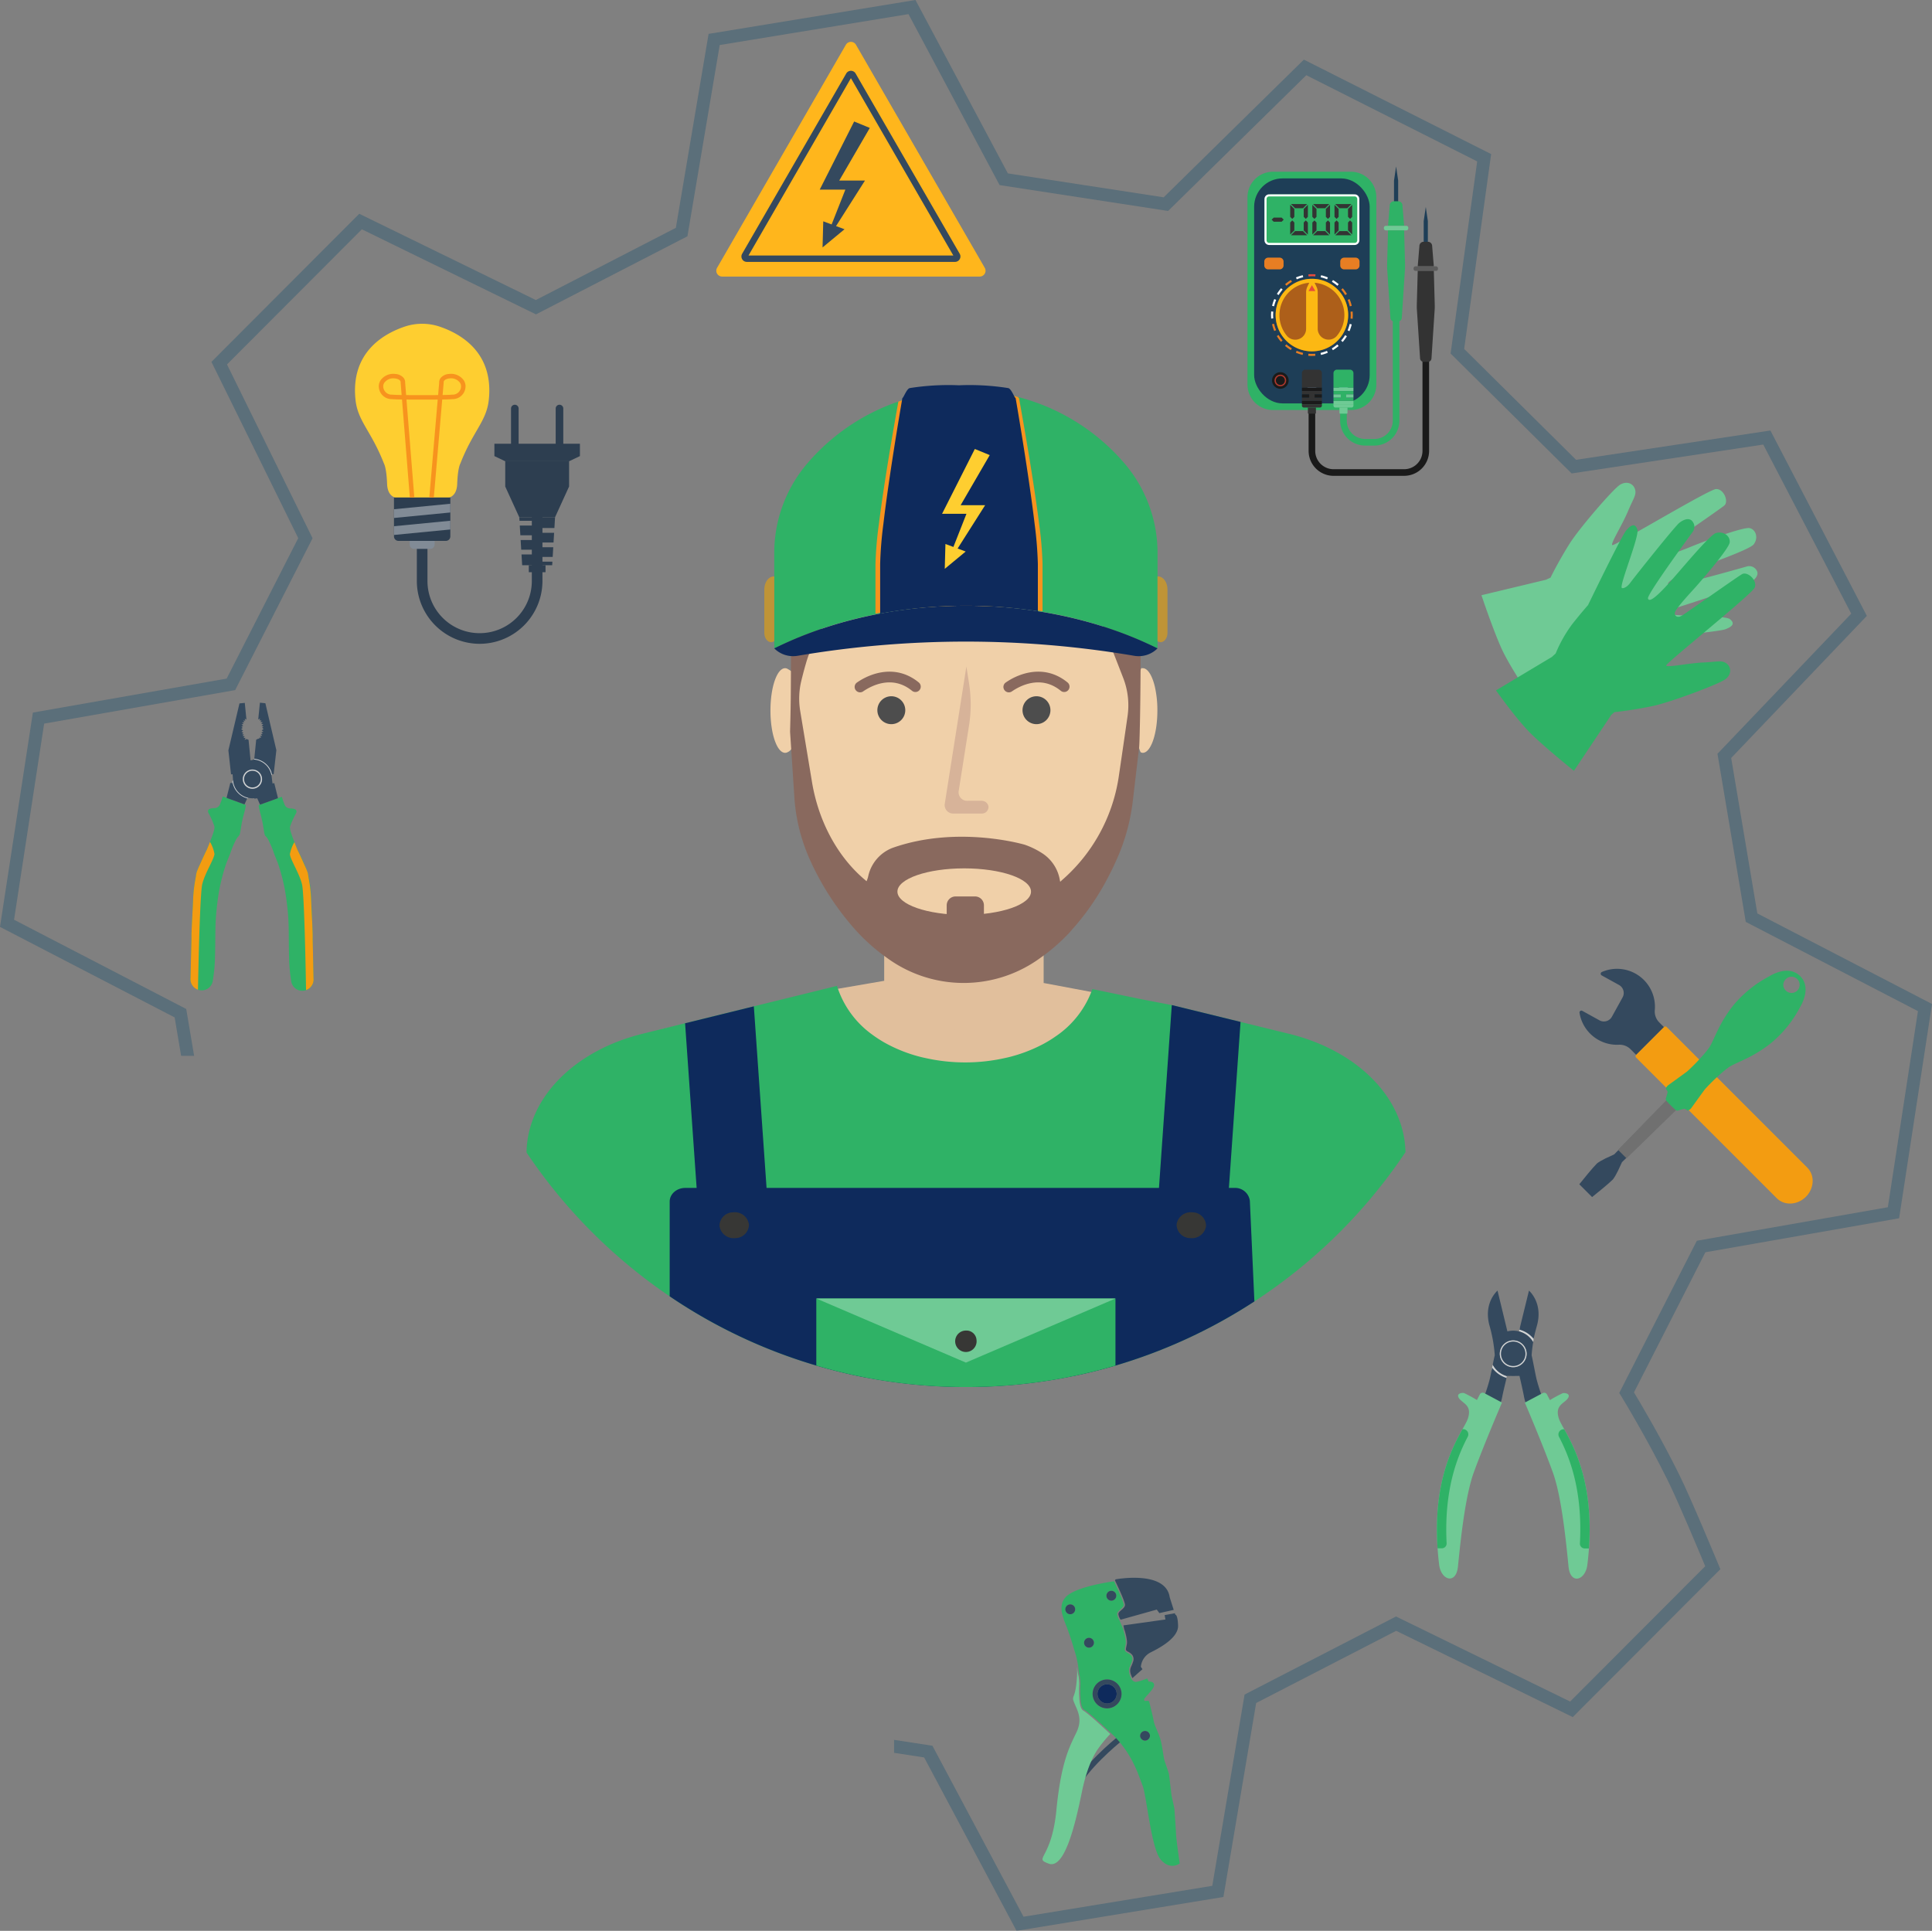 <svg xmlns="http://www.w3.org/2000/svg" xmlns:xlink="http://www.w3.org/1999/xlink" width="599.936" height="599.65" viewBox="0 0 599.936 599.65">
  <rect x="0" y="0" width="599.936" height="599.65" fill="#808080" stroke="none"/>
  <defs>
    <clipPath id="clip-path">
      <rect id="Rectangle_813" data-name="Rectangle 813" width="599.936" height="599.65" fill="none"/>
    </clipPath>
    <clipPath id="clip-path-4">
      <rect id="Rectangle_812" data-name="Rectangle 812" width="599.936" height="599.65" fill="#2fb266"/>
    </clipPath>
  </defs>
  <g id="Group_1804" data-name="Group 1804" transform="translate(-188.033 -1462.227)">
    <g id="Group_1458" data-name="Group 1458" transform="translate(188.033 1462.227)">
      <g id="Group_1457" data-name="Group 1457" clip-path="url(#clip-path)">
        <g id="Group_1454" data-name="Group 1454">
          <g id="Group_1453" data-name="Group 1453" clip-path="url(#clip-path)">
            <g id="Group_1452" data-name="Group 1452" opacity="0.44">
              <g id="Group_1451" data-name="Group 1451">
                <g id="Group_1450" data-name="Group 1450" clip-path="url(#clip-path)">
                  <path id="Path_3648" data-name="Path 3648" d="M589.724,378.347,599.936,311.8,545.7,283.682,537.574,235.4,579.7,191.268,549.751,133.7l-60.342,9.1-34.75-34.435,8.379-60.512L404.884,18.519l-43.53,42.763-48.385-7.431L284.274,0,220.04,10.525,209.871,70.762,166.389,93.181,111.561,66.392l-45.9,45.994,26.952,54.737L70.383,210.746,10.212,221.3,0,287.852l54.236,28.116,2.01,11.94h4.032l-2.45-14.556L4.362,285.635l9.347-60.908,59.316-10.41,24.033-47.164L70.483,113.182l41.885-41.97,54.069,26.417,47.024-24.245,10.027-59.4,58.618-9.6L310.4,57.48l52.323,8.034,42.917-42.161,53.072,26.77-8.262,59.666,37.58,37.24,59.507-8.972,27.324,52.523L533.323,234.1l8.786,52.2,53.465,27.717-9.346,60.908-59.316,10.41-24.089,47.272.587.95c.077.125,7.747,12.589,14.429,26.123,2.9,5.776,9.756,22.112,11.681,26.724l-41.951,42.036L433.5,502.021l-47.024,24.245-10.027,59.4-58.617,9.6-28.292-53.1-11.9-1.828v4.023l9.331,1.433,28.695,53.852L379.9,589.126l10.169-60.238,43.483-22.42,54.829,26.791,45.834-45.927-.51-1.227c-.36-.869-8.87-21.362-12.3-28.2-5.689-11.522-12.087-22.281-14.021-25.48l22.177-43.52Z" transform="translate(0 0)" fill="#2c5871"/>
                </g>
              </g>
            </g>
          </g>
        </g>
        <path id="Path_3649" data-name="Path 3649" d="M108.553,361.713l6.594-4.993.194-1.934,1.731-1.659,2.8,1.513.995,4.983-6.5,6.806-.952.474-.113.2-2.118-.128-3.307-3.691.6-.941Z" transform="translate(-36.396 -119.138)" fill="#d1d3d4"/>
        <g id="Group_1456" data-name="Group 1456">
          <g id="Group_1455" data-name="Group 1455" clip-path="url(#clip-path-4)">
            <path id="Path_3650" data-name="Path 3650" d="M127.234,373.876s.7-.252,1.2-.427a23.344,23.344,0,0,0,.794,2.279,1.909,1.909,0,0,0,1.739,1.338,4.514,4.514,0,0,1,1.525.231,1,1,0,0,1,.48.542h0a1.174,1.174,0,0,1-.235.917,26.283,26.283,0,0,0-1.7,3.825c-.113.332-.3.861,1.189,4.638.831,2.114,1.131,2.815,1.131,2.815a56.712,56.712,0,0,1,3.13,7.008,42.155,42.155,0,0,1,1.115,8.426c.116,3.647.483,10.027.4,12.008.087,4.155.173,8.211.26,12.365a3.489,3.489,0,1,1-6.944.685,49.744,49.744,0,0,1-.637-6.979c-.216-8.949.144-10.478-.775-17.768a58.113,58.113,0,0,0-2.641-11.527c-.111-.29-.582-1.506-1.191-3.013a30.234,30.234,0,0,0-1.914-4.567c-.759-1.255-.94-.86-1.132-1.81-.393-1.934-.36-2.827-1.2-6.009-.76-2.871-.593-2.8-.406-2.886,1.526-.538.235-.083.235-.083Z" transform="translate(-40.914 -125.993)" fill="#2fb266"/>
            <path id="Path_3651" data-name="Path 3651" d="M106.032,375.767l.236.084c.186.09.353.017-.415,2.886-.851,3.18-.821,4.073-1.219,6.005-.2.949-.375.553-1.138,1.806a30.177,30.177,0,0,0-1.927,4.561c-.613,1.5-1.089,2.72-1.2,3.009a58.107,58.107,0,0,0-2.674,11.52c-.94,7.287-.585,8.817-.827,17.765a49.8,49.8,0,0,1-.657,6.977,3.489,3.489,0,0,1-2.118,2.865c-.062.026-.125.05-.189.073l-.037.012c-.05.017-.1.033-.15.048l-.054.015c-.048.013-.1.025-.145.036l-.051.012c-.064.014-.129.026-.193.036h0c-.066.01-.133.018-.2.025l-.056,0c-.048,0-.1.007-.146.009H92.8c-.048,0-.1,0-.144,0h-.063c-.068,0-.137-.007-.205-.015a3.475,3.475,0,0,1-2.007-.9,3.511,3.511,0,0,1-.716-.922q-.08-.148-.145-.3a3.309,3.309,0,0,1-.115-.318,3.478,3.478,0,0,1-.136-1.379c.1-4.154.2-8.211.3-12.365-.074-1.981.372-8.348.5-11.994a43.989,43.989,0,0,1,.738-6.471c.147-.789.215-1.474.342-1.964a21.484,21.484,0,0,1,.99-2.369c.829-1.875,1.866-4.1,2.159-4.63,0,0,.3-.7,1.139-2.812.068-.171.131-.333.192-.491q.065-.167.125-.326c.06-.156.117-.308.169-.452.965-2.633.814-3.075.717-3.366a26.32,26.32,0,0,0-1.685-3.831,1.174,1.174,0,0,1-.232-.918,1,1,0,0,1,.482-.541,4.485,4.485,0,0,1,1.527-.226,1.91,1.91,0,0,0,1.742-1.333,23.377,23.377,0,0,0,.8-2.277c.453.162,1.2.431,1.2.431Z" transform="translate(-30.111 -125.947)" fill="#2fb266"/>
            <path id="Path_3652" data-name="Path 3652" d="M124.483,337.585l-1.883-8.076h0l-1.69-.172-.531,5.232.048-.029.518-.3-.156.664.569-.135-.264.564.7.084-.507.423.667.231-.533.413.583.323-.433.3.481.392-.6.426.52.4-.621.261.428.471-.585.077.427.476-.664.093.352.527-.1,0h0l-.537-.017.1.191-.421.167-.123-.05-.049.118h0l-.427.168-.6,5.954.276.037a6.265,6.265,0,0,1,5.253,4.8l.007-.085.483.049.355-3.155.486-4.322Z" transform="translate(-40.195 -111.111)" fill="#34495e"/>
            <path id="Path_3653" data-name="Path 3653" d="M92.929,407.668c.849-3.476,3.631-7.647,3.785-9.347a11.2,11.2,0,0,0-1.394-3.756c-.741,1.866-1.014,2.5-1.014,2.5-.294.53-1.331,2.755-2.16,4.63a21.478,21.478,0,0,0-.99,2.369c-.127.49-.194,1.175-.342,1.965a43.991,43.991,0,0,0-.738,6.471c-.126,3.647-.573,10.014-.5,11.995-.1,4.154-.2,8.211-.3,12.365a3.473,3.473,0,0,0,.135,1.378q.051.163.115.319t.145.3a3.513,3.513,0,0,0,.716.922,3.47,3.47,0,0,0,1.2.708c.155-7.968.643-29.979,1.337-32.818" transform="translate(-30.115 -133.117)" fill="#f39c11"/>
            <path id="Path_3654" data-name="Path 3654" d="M139.623,407.819c-.841-3.478-3.611-7.657-3.761-9.356a11.193,11.193,0,0,1,1.4-3.753c.737,1.868,1.008,2.5,1.008,2.5.292.531,1.323,2.759,2.148,4.636a21.516,21.516,0,0,1,.984,2.372c.126.49.191,1.175.337,1.965a43.985,43.985,0,0,1,.721,6.472c.117,3.647.547,10.015.468,12,.089,4.155.176,8.211.265,12.365a3.477,3.477,0,0,1-.139,1.379q-.051.162-.116.317c-.044.1-.093.205-.146.3a3.415,3.415,0,0,1-1.918,1.625c-.135-7.967-.567-29.98-1.254-32.821" transform="translate(-45.836 -133.166)" fill="#f39c11"/>
            <path id="Path_3655" data-name="Path 3655" d="M107.979,366.085l-.077.633-.564-.057c-.33,1.376-.83,3.268-1.159,4.644l5.564,2.025.82-1.821.169-.03a6.267,6.267,0,0,1-4.753-5.393" transform="translate(-35.822 -123.509)" fill="#34495e"/>
            <path id="Path_3656" data-name="Path 3656" d="M115.126,362a2.6,2.6,0,1,0,3.683,0,2.6,2.6,0,0,0-3.683,0" transform="translate(-38.583 -121.874)" fill="#34495e"/>
            <path id="Path_3657" data-name="Path 3657" d="M121.281,354.377l-.563.056-.237-1.991c0-.015,0-.029-.005-.044l-.018-.153a6.028,6.028,0,0,0-5.162-5.186l-.266-.044-1.112.284-.631-6.4-.485-.193-.134-.053-.618.266.219-.425.1-.192-.538.016h0l-.1,0,.354-.525-.665-.095.429-.475-.586-.078.429-.47-.62-.263.521-.4-.6-.427.482-.392-.433-.3.584-.322-.531-.415.667-.229-.506-.424.7-.082-.263-.564.569.137-.153-.665.517.3-.513-5.2-1.647.162-1.3,5.512-2.14,9.053.819,7.48.484-.048.14,1.8.02.257a6.028,6.028,0,0,0,6.588,5.39l.013.128a8.032,8.032,0,0,0,.889-.1l.881,1.973,5.569-2.008c-.325-1.377-.82-3.27-1.145-4.648m-4.678.849a2.988,2.988,0,1,1,0-4.226,2.988,2.988,0,0,1,0,4.226" transform="translate(-36.107 -111.142)" fill="#34495e"/>
            <path id="Path_3658" data-name="Path 3658" d="M231.69,211.817l3.364,1.6h19.829l3.363-1.6v-3.833H231.69Z" transform="translate(-78.167 -70.169)" fill="#2d3e50"/>
            <path id="Path_3659" data-name="Path 3659" d="M236.766,224.026l4.367,9.56h11.094l4.367-9.56v-7.849H236.766Z" transform="translate(-79.879 -72.933)" fill="#2d3e50"/>
            <path id="Path_3660" data-name="Path 3660" d="M243.422,243.543h4.029a.738.738,0,1,1,0,1.476H243.51l.179,3.01h3.762a.738.738,0,1,1,0,1.475h-3.674l.179,3.01h3.5a.738.738,0,1,1,0,1.475h-3.408l.2,3.334h9.324l.065-1.091h-3.275a.738.738,0,0,1,0-1.476h3.363l.179-3.01h-3.542a.738.738,0,0,1,0-1.476h3.629l.18-3.01h-3.809a.738.738,0,0,1,0-1.476h3.9l.2-3.334H243.357Z" transform="translate(-82.103 -81.797)" fill="#2d3e50"/>
            <rect id="Rectangle_796" data-name="Rectangle 796" width="5.194" height="2.183" transform="translate(164.204 175.525)" fill="#2d3e50"/>
            <path id="Path_3661" data-name="Path 3661" d="M241.843,190.876v11.341a.147.147,0,0,1-.147.146h-2.067a.147.147,0,0,1-.147-.146V190.876a1.18,1.18,0,0,1,2.361,0" transform="translate(-80.796 -63.999)" fill="#2d3e50"/>
            <path id="Path_3662" data-name="Path 3662" d="M262.773,190.876v11.341a.147.147,0,0,1-.147.146h-2.067a.147.147,0,0,1-.147-.146V190.876a1.18,1.18,0,0,1,2.361,0" transform="translate(-87.857 -63.999)" fill="#2d3e50"/>
            <path id="Path_3663" data-name="Path 3663" d="M214.851,275.368a19.53,19.53,0,0,1-19.508-19.508V245.123h3.3v10.738a16.2,16.2,0,0,0,32.406,0v-32.3h3.3v32.3a19.529,19.529,0,0,1-19.507,19.508" transform="translate(-65.904 -75.424)" fill="#2d3e50"/>
            <path id="Path_3664" data-name="Path 3664" d="M207.9,175.459c-.726,6.612-4.9,9.613-8.83,19.714,0,0-.787,1.27-.968,6.29-.1,2.819-1.348,3.864-2.421,4.238H178.752c-1.073-.374-2.319-1.419-2.421-4.238-.182-5.02-.967-6.29-.967-6.29-3.931-10.1-8.1-13.1-8.83-19.714-1.608-14.648,8.523-20.533,15.18-22.8a17.059,17.059,0,0,1,11.009,0c6.657,2.268,16.788,8.153,15.18,22.8" transform="translate(-56.127 -51.196)" fill="#fece30"/>
            <path id="Path_3665" data-name="Path 3665" d="M202.131,233.173v12.076a1.4,1.4,0,0,1-1.4,1.4H186.028a1.4,1.4,0,0,1-1.4-1.4V233.173Z" transform="translate(-62.29 -78.667)" fill="#2d3e50"/>
            <path id="Path_3666" data-name="Path 3666" d="M199.736,253.505v1.124a1.366,1.366,0,0,1-1.366,1.366h-5.01a1.366,1.366,0,0,1-1.366-1.366v-1.124Z" transform="translate(-64.775 -85.527)" fill="#818b96"/>
            <path id="Path_3667" data-name="Path 3667" d="M202.131,236.1v2.713l-17.5,1.7v-2.714Z" transform="translate(-62.29 -79.653)" fill="#818b96"/>
            <path id="Path_3668" data-name="Path 3668" d="M202.131,244.063v2.713l-17.5,1.7v-2.714Z" transform="translate(-62.29 -82.341)" fill="#818b96"/>
            <path id="Path_3669" data-name="Path 3669" d="M203.384,176.63a4.82,4.82,0,0,0-4.067-1.381,3.655,3.655,0,0,0-2.6,1.239,2.222,2.222,0,0,0-.459,1.47l-.33,3.849c-2.473.019-7.453.019-9.933,0l-.307-3.845a2.221,2.221,0,0,0-.459-1.472,3.655,3.655,0,0,0-2.6-1.239,4.822,4.822,0,0,0-4.067,1.381,3.336,3.336,0,0,0-1.048,2.705,4,4,0,0,0,4.022,3.73c.76.062,1.923.1,3.177.117l2.432,30.459,1.386-.111L186.1,183.2c2.338.017,7.374.017,9.7,0l-2.6,30.328,1.386.119,2.615-30.463c1.266-.02,2.442-.056,3.208-.118a4,4,0,0,0,4.022-3.73,3.336,3.336,0,0,0-1.048-2.705m-21.742,5.049a2.631,2.631,0,0,1-2.758-2.542,2.021,2.021,0,0,1,.668-1.536,3.382,3.382,0,0,1,2.448-1,3.692,3.692,0,0,1,.458.028c1.83.217,1.85,1.082,1.84,1.227l-.012.055.309,3.877c-1.176-.019-2.253-.053-2.952-.111m21.413-2.542a2.631,2.631,0,0,1-2.759,2.542c-.7.058-1.79.092-2.975.111l.324-3.773.015-.066-.019-.093c-.01-.142.007-1.011,1.84-1.227a3.438,3.438,0,0,1,2.906.97,2.021,2.021,0,0,1,.668,1.536" transform="translate(-59.879 -59.112)" fill="#f7931e"/>
            <path id="Path_3670" data-name="Path 3670" d="M779.913,253.945a2.643,2.643,0,0,0-3.332-1.651c-1.652.452-23,6.581-24.116,5.854s1.013-2.171,6.371-4.333,18.726-6.762,19.977-8.438c1.468-1.969.708-4.51-1.229-5.011s-14.747,4.322-17.746,5.55-7.59,3.035-8.592,2.878-1.533-1.307-.049-2.456,17.369-12.019,18.484-13.018c1.425-1.277-.188-5.227-2.607-5.093-2.253.125-31.42,17.687-32.167,17.412s3.029-6.2,4.8-10.425,2.743-5.139,2.232-6.917-2.556-2.695-4.646-1.421-12.284,13.1-15.46,17.976a122.36,122.36,0,0,0-6.136,10.886l-1.423.656.028.06-.028-.06-20.026,4.8s.091.268.252.74l.007,0c.1.3.24.7.4,1.171H694.9q.183.527.4,1.162h.006c.12.342.248.706.383,1.088h-.006c.141.4.29.818.445,1.25h.006q.178.5.366,1.018l-.005,0q.235.648.482,1.323l.005,0q.175.477.355.962l0,0q.255.687.518,1.381l0,0q.174.46.351.918h0q.276.718.553,1.421h0q.177.448.353.886h0q.3.742.592,1.441h0q.186.443.368.864h0c.1.239.206.474.307.7l.084.184c2.624,5.785,8.859,14.821,8.859,14.821l15.765-12.693,1.395-.716a41.942,41.942,0,0,0,10.382-1.689c4.709-1.553,7.2-2.544,7.2-2.544s23.725-2.311,25.856-3.092c2.187-.8,3.205-1.788,1.485-3.164s-18.526-.675-18.705-1.763c-.078-.476.793-1.442,2.445-1.894s21.176-6.883,22.73-7.849c1.606-1,2.308-2.154,2.035-3.174" transform="translate(-234.223 -76.342)" fill="#6fca95"/>
            <path id="Path_3671" data-name="Path 3671" d="M777.523,260.387c-1.323.7-17.02,11.838-18.612,12.833s-2.488.1-2.289-.9,3.484-4.675,5.673-7.064,11.147-12.733,11.347-14.723-1.924-3.581-4.28-2.885c-2.006.593-10.948,11.54-14.83,15.817s-5.972,5.77-6.27,4.477,12.84-19.2,13.835-20.592a2.641,2.641,0,0,0-.4-3.7c-.863-.609-2.191-.35-3.683.811-1.445,1.123-14.232,17.21-15.228,18.6s-2.2,1.875-2.623,1.637c-.96-.543,5.509-16.062,4.813-18.151s-1.974-1.476-3.483.3c-1.47,1.728-11.844,23.179-11.844,23.179s-1.792,1.989-4.877,5.869a41.883,41.883,0,0,0-5.176,9.152l-1.154,1.061-17.368,10.4s6.327,8.972,10.85,13.433l.144.143c.176.173.361.351.549.53h0c.221.21.449.425.684.643v0q.554.515,1.147,1.054l0,0q.35.316.71.637l0,0q.563.5,1.142,1.01l0,0q.369.324.741.646l0,0c.372.323.746.645,1.117.963l0,0,.78.666,0,0q.547.465,1.075.91l0,0q.423.357.83.7l0,0q.53.443,1.02.85l0-.005.889.735,0,.005q.519.428.951.781l0-.005c.386.315.71.58.959.782l0,.006c.387.315.608.492.608.492L736.7,304.37l-.046-.046,1.154-1.061a122.41,122.41,0,0,0,12.342-1.989c5.673-1.293,20.3-6.765,22.222-8.283s1.765-3.754.272-4.848-2.688-.5-7.266-.3-11.446,1.691-11.446.9,26.573-22.076,27.469-24.146c.962-2.222-2.188-5.1-3.88-4.206" transform="translate(-236.526 -82.097)" fill="#2fb266"/>
            <path id="Path_3672" data-name="Path 3672" d="M616.722,154.5H592.516a7.9,7.9,0,0,1-7.9-7.9v-58.2a7.9,7.9,0,0,1,7.9-7.9h24.206a7.9,7.9,0,0,1,7.9,7.9v58.2a7.9,7.9,0,0,1-7.9,7.9" transform="translate(-197.237 -27.163)" fill="#2fb266"/>
            <rect id="Rectangle_797" data-name="Rectangle 797" width="35.88" height="69.871" rx="8.809" transform="translate(389.442 55.409)" fill="#1e3e57"/>
            <path id="Path_3673" data-name="Path 3673" d="M601.278,177.015a2.574,2.574,0,1,1-2.574-2.574,2.574,2.574,0,0,1,2.574,2.574" transform="translate(-201.121 -58.852)" fill="#1a1a1a"/>
            <path id="Path_3674" data-name="Path 3674" d="M599.1,175.6A1.806,1.806,0,1,0,600.9,177.4,1.806,1.806,0,0,0,599.1,175.6m0,3.206a1.4,1.4,0,1,1,1.4-1.4,1.4,1.4,0,0,1-1.4,1.4" transform="translate(-201.512 -59.243)" fill="#ad382d"/>
            <path id="Path_3675" data-name="Path 3675" d="M616.065,177.015a2.574,2.574,0,1,1-2.574-2.574,2.574,2.574,0,0,1,2.574,2.574" transform="translate(-206.11 -58.852)" fill="#9cc4e4"/>
            <path id="Path_3676" data-name="Path 3676" d="M630.852,177.015a2.574,2.574,0,1,1-2.574-2.574,2.574,2.574,0,0,1,2.574,2.574" transform="translate(-211.099 -58.852)" fill="#9cc4e4"/>
            <path id="Path_3677" data-name="Path 3677" d="M597.254,124.4H593.7a1.215,1.215,0,0,1-1.215-1.215v-1.215a1.215,1.215,0,0,1,1.215-1.215h3.555a1.215,1.215,0,0,1,1.215,1.215v1.215a1.215,1.215,0,0,1-1.215,1.215" transform="translate(-199.891 -40.74)" fill="#e77e23"/>
            <path id="Path_3678" data-name="Path 3678" d="M632.859,124.4H629.3a1.215,1.215,0,0,1-1.215-1.215v-1.215a1.215,1.215,0,0,1,1.215-1.215h3.555a1.215,1.215,0,0,1,1.215,1.215v1.215a1.215,1.215,0,0,1-1.215,1.215" transform="translate(-211.903 -40.74)" fill="#e77e23"/>
            <path id="Path_3679" data-name="Path 3679" d="M620.328,141.938a11.26,11.26,0,1,1-11.259-11.259,11.259,11.259,0,0,1,11.259,11.259" transform="translate(-201.687 -44.088)" fill="#ad5f1a"/>
            <path id="Path_3680" data-name="Path 3680" d="M614.209,166.48c-.374,0-.752-.017-1.123-.05l.057-.641a12.211,12.211,0,0,0,2.089,0l.039.319.023.321c-.364.031-.728.046-1.084.046" transform="translate(-206.841 -55.934)" fill="#e77e23"/>
            <path id="Path_3681" data-name="Path 3681" d="M618.99,165.707l-.142-.628a11.988,11.988,0,0,0,2-.641l.249.592a12.578,12.578,0,0,1-2.106.677" transform="translate(-208.785 -55.478)" fill="#fff"/>
            <path id="Path_3682" data-name="Path 3682" d="M609.377,165.682a12.607,12.607,0,0,1-2.1-.69l.253-.591a12,12,0,0,0,2,.654Z" transform="translate(-204.88 -55.465)" fill="#e77e23"/>
            <path id="Path_3683" data-name="Path 3683" d="M624.458,163.217l-.331-.552a12.119,12.119,0,0,0,1.7-1.231l.421.486a12.731,12.731,0,0,1-1.792,1.3" transform="translate(-210.566 -54.464)" fill="#fff"/>
            <path id="Path_3684" data-name="Path 3684" d="M603.986,163.162a12.777,12.777,0,0,1-1.786-1.3l.423-.485a12.046,12.046,0,0,0,1.7,1.239Z" transform="translate(-203.169 -54.443)" fill="#e77e23"/>
            <path id="Path_3685" data-name="Path 3685" d="M628.976,159.206l-.484-.423a12.108,12.108,0,0,0,1.24-1.695l.551.333a12.843,12.843,0,0,1-1.307,1.785" transform="translate(-212.039 -52.998)" fill="#fff"/>
            <path id="Path_3686" data-name="Path 3686" d="M599.654,159.132a12.735,12.735,0,0,1-1.3-1.791l.553-.331a12.027,12.027,0,0,0,1.232,1.7Z" transform="translate(-201.872 -52.972)" fill="#e77e23"/>
            <path id="Path_3687" data-name="Path 3687" d="M632.117,154.07l-.592-.254a12.033,12.033,0,0,0,.656-1.994l.627.146a12.693,12.693,0,0,1-.691,2.1" transform="translate(-213.062 -51.221)" fill="#fff"/>
            <path id="Path_3688" data-name="Path 3688" d="M596.8,153.982a12.62,12.62,0,0,1-.678-2.106l.627-.142a12.066,12.066,0,0,0,.643,2Z" transform="translate(-201.119 -51.192)" fill="#e77e23"/>
            <path id="Path_3689" data-name="Path 3689" d="M633.559,148.255l-.641-.058c.032-.356.048-.719.048-1.077,0-.338-.014-.682-.043-1.024l0-.043.641-.055,0,.044c.03.36.045.722.045,1.078,0,.377-.017.759-.05,1.134" transform="translate(-213.532 -49.257)" fill="#e77e23"/>
            <path id="Path_3690" data-name="Path 3690" d="M595.689,148.184l0-.023c-.03-.358-.045-.721-.045-1.077,0-.371.016-.745.048-1.112l.641.056c-.031.349-.046.7-.046,1.056s.014.682.043,1.024l0,.021Z" transform="translate(-200.956 -49.248)" fill="#fff"/>
            <path id="Path_3691" data-name="Path 3691" d="M632.2,142.432a12.013,12.013,0,0,0-.647-2l.592-.251a12.632,12.632,0,0,1,.682,2.1Z" transform="translate(-213.071 -47.295)" fill="#e77e23"/>
            <path id="Path_3692" data-name="Path 3692" d="M596.761,142.408l-.627-.145a12.6,12.6,0,0,1,.688-2.1l.592.253a12,12,0,0,0-.653,2" transform="translate(-201.122 -47.286)" fill="#fff"/>
            <path id="Path_3693" data-name="Path 3693" d="M629.768,137.224a12.043,12.043,0,0,0-1.235-1.7l.485-.423a12.687,12.687,0,0,1,1.3,1.789Z" transform="translate(-212.053 -45.581)" fill="#e77e23"/>
            <path id="Path_3694" data-name="Path 3694" d="M598.942,137.2l-.551-.333a12.755,12.755,0,0,1,1.3-1.787l.485.422a12.166,12.166,0,0,0-1.238,1.7" transform="translate(-201.883 -45.574)" fill="#fff"/>
            <path id="Path_3695" data-name="Path 3695" d="M625.874,133.038a12.164,12.164,0,0,0-1.7-1.236l.332-.551a12.82,12.82,0,0,1,1.788,1.3Z" transform="translate(-210.583 -44.281)" fill="#fff"/>
            <path id="Path_3696" data-name="Path 3696" d="M602.669,133.02l-.422-.486a12.675,12.675,0,0,1,1.79-1.3l.331.551a12.064,12.064,0,0,0-1.7,1.234" transform="translate(-203.184 -44.276)" fill="#e77e23"/>
            <path id="Path_3697" data-name="Path 3697" d="M620.9,130.278a12.032,12.032,0,0,0-2-.651l.145-.627a12.587,12.587,0,0,1,2.1.686Z" transform="translate(-208.804 -43.522)" fill="#fff"/>
            <path id="Path_3698" data-name="Path 3698" d="M607.581,130.269l-.251-.592a12.732,12.732,0,0,1,2.106-.681l.143.628a11.967,11.967,0,0,0-2,.645" transform="translate(-204.899 -43.52)" fill="#fff"/>
            <path id="Path_3699" data-name="Path 3699" d="M613.2,129.2l-.054-.641.035,0a12.9,12.9,0,0,1,2.176,0l-.056.641a12.176,12.176,0,0,0-2.068,0Z" transform="translate(-206.862 -43.357)" fill="#e74b3c"/>
            <path id="Path_3700" data-name="Path 3700" d="M609.071,130.678a11.259,11.259,0,1,0,11.259,11.259,11.257,11.257,0,0,0-11.259-11.259m-10.082,11.259A10.075,10.075,0,0,1,608.24,131.9l-.58,1.217a3.951,3.951,0,0,0-.391,1.713v11.368a3.374,3.374,0,0,1-5.907,2.242,10.038,10.038,0,0,1-2.374-6.5m17.9,6.369a3.382,3.382,0,0,1-6.015-2.118V134.826a4,4,0,0,0-.387-1.713L609.9,131.9a10.077,10.077,0,0,1,6.987,16.411" transform="translate(-201.688 -44.088)" fill="#fcb813"/>
            <rect id="Rectangle_798" data-name="Rectangle 798" width="29.454" height="15.727" rx="2.197" transform="translate(392.655 60.355)" fill="#2fb266"/>
            <path id="Path_3701" data-name="Path 3701" d="M620.574,91.086H594.032a1.455,1.455,0,0,0-1.454,1.454v12.816a1.456,1.456,0,0,0,1.454,1.456h26.542a1.456,1.456,0,0,0,1.456-1.456V92.54a1.455,1.455,0,0,0-1.456-1.454m.813,14.27a.814.814,0,0,1-.813.813h-26.54a.813.813,0,0,1-.813-.813V92.54a.811.811,0,0,1,.813-.811h26.54a.812.812,0,0,1,.813.811Z" transform="translate(-199.922 -30.73)" fill="#fff"/>
            <path id="Path_3702" data-name="Path 3702" d="M613.2,135.487l1.063-1.841,1.063,1.841Z" transform="translate(-206.879 -45.089)" fill="#e74b3c"/>
            <path id="Path_3703" data-name="Path 3703" d="M599.031,101.98h-2.453l-.645.645.645.645h2.453l.645-.645Z" transform="translate(-201.054 -34.406)" fill="#333"/>
            <path id="Path_3704" data-name="Path 3704" d="M626.029,100.373l.645-.645V97.275l-1.289-1.289v3.743Z" transform="translate(-210.99 -32.383)" fill="#333"/>
            <path id="Path_3705" data-name="Path 3705" d="M625.731,95.639l1.289,1.289h2.453l1.29-1.289Z" transform="translate(-211.107 -32.266)" fill="#333"/>
            <path id="Path_3706" data-name="Path 3706" d="M629.473,108.321H627.02l-1.289,1.289h5.032Z" transform="translate(-211.107 -36.545)" fill="#333"/>
            <path id="Path_3707" data-name="Path 3707" d="M626.674,103.944l-.645-.645-.645.645v3.743l1.289-1.289Z" transform="translate(-210.99 -34.851)" fill="#333"/>
            <path id="Path_3708" data-name="Path 3708" d="M631.725,99.728l.645.645.645-.645V95.985l-1.289,1.289Z" transform="translate(-213.13 -32.383)" fill="#333"/>
            <path id="Path_3709" data-name="Path 3709" d="M632.37,103.3l-.645.645V106.4l1.289,1.289v-3.743Z" transform="translate(-213.13 -34.851)" fill="#333"/>
            <path id="Path_3710" data-name="Path 3710" d="M615.65,100.373l.645-.645V97.275l-1.289-1.289v3.743Z" transform="translate(-207.489 -32.383)" fill="#333"/>
            <path id="Path_3711" data-name="Path 3711" d="M615.352,95.639l1.289,1.289h2.453l1.289-1.289Z" transform="translate(-207.606 -32.266)" fill="#333"/>
            <path id="Path_3712" data-name="Path 3712" d="M619.094,108.321h-2.453l-1.289,1.289h5.032Z" transform="translate(-207.606 -36.545)" fill="#333"/>
            <path id="Path_3713" data-name="Path 3713" d="M616.3,103.944l-.645-.645-.645.645v3.743L616.3,106.4Z" transform="translate(-207.489 -34.851)" fill="#333"/>
            <path id="Path_3714" data-name="Path 3714" d="M621.346,99.728l.645.645.645-.645V95.985l-1.289,1.289Z" transform="translate(-209.628 -32.383)" fill="#333"/>
            <path id="Path_3715" data-name="Path 3715" d="M621.991,103.3l-.645.645V106.4l1.289,1.289v-3.743Z" transform="translate(-209.628 -34.851)" fill="#333"/>
            <path id="Path_3716" data-name="Path 3716" d="M605.271,100.373l.645-.645V97.275l-1.289-1.289v3.743Z" transform="translate(-203.987 -32.383)" fill="#333"/>
            <path id="Path_3717" data-name="Path 3717" d="M604.973,95.639l1.289,1.289h2.453L610,95.639Z" transform="translate(-204.104 -32.266)" fill="#333"/>
            <path id="Path_3718" data-name="Path 3718" d="M608.715,108.321h-2.453l-1.289,1.289H610Z" transform="translate(-204.104 -36.545)" fill="#333"/>
            <path id="Path_3719" data-name="Path 3719" d="M605.916,103.944l-.645-.645-.645.645v3.743l1.289-1.289Z" transform="translate(-203.987 -34.851)" fill="#333"/>
            <path id="Path_3720" data-name="Path 3720" d="M610.968,99.728l.645.645.645-.645V95.985l-1.289,1.289Z" transform="translate(-206.127 -32.383)" fill="#333"/>
            <path id="Path_3721" data-name="Path 3721" d="M611.612,103.3l-.645.645V106.4l1.289,1.289v-3.743Z" transform="translate(-206.127 -34.851)" fill="#333"/>
            <path id="Path_3722" data-name="Path 3722" d="M642.924,203.9H621a7.751,7.751,0,0,1-7.743-7.743V183.191h2.052v12.962A5.7,5.7,0,0,0,621,201.843h21.927a5.7,5.7,0,0,0,5.691-5.691v-29.8h2.052v29.8a7.752,7.752,0,0,1-7.743,7.743" transform="translate(-206.898 -56.123)" fill="#1a1a1a"/>
            <path id="Path_3723" data-name="Path 3723" d="M638.694,185.031h-2.91a7.752,7.752,0,0,1-7.743-7.743v-3.566h2.052v3.566a5.7,5.7,0,0,0,5.691,5.691h2.91a5.7,5.7,0,0,0,5.691-5.691V138.282h2.052v39.006a7.752,7.752,0,0,1-7.743,7.743" transform="translate(-211.887 -46.653)" fill="#2fb266"/>
            <path id="Path_3724" data-name="Path 3724" d="M667.192,101.389v7.088h1.291v-7.088L667.837,97Z" transform="translate(-225.095 -32.725)" fill="#1e3e57"/>
            <path id="Path_3725" data-name="Path 3725" d="M669.393,120.951h-5l.519-6.262a1.334,1.334,0,0,1,1.152-1.361h1.657a1.333,1.333,0,0,1,1.152,1.361Z" transform="translate(-224.152 -38.234)" fill="#333"/>
            <path id="Path_3726" data-name="Path 3726" d="M669.414,126.238h-6.356a.613.613,0,0,1-.612-.612v-.182a.613.613,0,0,1,.612-.612h6.356a.613.613,0,0,1,.612.612v.182a.613.613,0,0,1-.612.612" transform="translate(-223.494 -42.115)" fill="#5c5c5c"/>
            <path id="Path_3727" data-name="Path 3727" d="M664.248,126.954l-.275,10.069q-.023.81-.009,1.621l1.011,15.508a1.147,1.147,0,0,0,1.145,1.073h1.252a1.147,1.147,0,0,0,1.145-1.073l1.011-15.508q.014-.81-.009-1.621l-.275-10.069Z" transform="translate(-224.005 -42.831)" fill="#333"/>
            <path id="Path_3728" data-name="Path 3728" d="M653.279,82.4V89.49h1.291V82.4l-.646-4.391Z" transform="translate(-220.402 -26.319)" fill="#1e3e57"/>
            <path id="Path_3729" data-name="Path 3729" d="M655.481,101.964h-5L651,95.7a1.333,1.333,0,0,1,1.152-1.361h1.657a1.334,1.334,0,0,1,1.152,1.361Z" transform="translate(-219.458 -31.829)" fill="#2fb266"/>
            <path id="Path_3730" data-name="Path 3730" d="M655.5,107.251h-6.356a.613.613,0,0,1-.612-.612v-.182a.613.613,0,0,1,.612-.612H655.5a.612.612,0,0,1,.612.612v.182a.612.612,0,0,1-.612.612" transform="translate(-218.801 -35.71)" fill="#6fca95"/>
            <path id="Path_3731" data-name="Path 3731" d="M650.336,107.967l-.275,10.07q-.022.809-.009,1.62l1.011,15.508a1.148,1.148,0,0,0,1.145,1.073h1.252a1.148,1.148,0,0,0,1.145-1.073l1.011-15.508q.014-.81-.009-1.621l-.275-10.069Z" transform="translate(-219.311 -36.426)" fill="#2fb266"/>
            <path id="Path_3732" data-name="Path 3732" d="M631.111,178.847h-6.2v-4.5a1.1,1.1,0,0,1,1.1-1.1h4a1.1,1.1,0,0,1,1.1,1.1Z" transform="translate(-210.83 -58.45)" fill="#2fb266"/>
            <rect id="Rectangle_799" data-name="Rectangle 799" width="6.201" height="1.024" transform="translate(414.08 120.398)" fill="#6fca95"/>
            <rect id="Rectangle_800" data-name="Rectangle 800" width="6.201" height="1.024" transform="translate(414.08 121.438)" fill="#2fb266"/>
            <rect id="Rectangle_801" data-name="Rectangle 801" width="6.201" height="1.024" transform="translate(414.08 123.485)" fill="#2fb266"/>
            <path id="Path_3733" data-name="Path 3733" d="M630.524,190.472H625.5a.586.586,0,0,1-.586-.586v-.437h6.2v.437a.586.586,0,0,1-.586.586" transform="translate(-210.83 -63.915)" fill="#6fca95"/>
            <rect id="Rectangle_802" data-name="Rectangle 802" width="6.201" height="1.024" transform="translate(414.08 122.461)" fill="#6fca95"/>
            <rect id="Rectangle_803" data-name="Rectangle 803" width="6.201" height="1.024" transform="translate(414.08 124.509)" fill="#6fca95"/>
            <rect id="Rectangle_804" data-name="Rectangle 804" width="1.686" height="1.327" transform="translate(416.337 122.31)" fill="#2fb266"/>
            <path id="Path_3734" data-name="Path 3734" d="M630,192.9h-2.09a.206.206,0,0,1-.205-.205v-1.7h2.5v1.7a.206.206,0,0,1-.205.205" transform="translate(-211.772 -64.437)" fill="#6fca95"/>
            <path id="Path_3735" data-name="Path 3735" d="M616.323,178.847h-6.2v-4.5a1.1,1.1,0,0,1,1.1-1.1h4a1.1,1.1,0,0,1,1.1,1.1Z" transform="translate(-205.841 -58.45)" fill="#333"/>
            <rect id="Rectangle_805" data-name="Rectangle 805" width="6.201" height="1.024" transform="translate(404.281 120.398)" fill="#1a1a1a"/>
            <rect id="Rectangle_806" data-name="Rectangle 806" width="6.201" height="1.024" transform="translate(404.281 121.438)" fill="#333"/>
            <rect id="Rectangle_807" data-name="Rectangle 807" width="6.201" height="1.024" transform="translate(404.281 123.485)" fill="#333"/>
            <path id="Path_3736" data-name="Path 3736" d="M615.737,190.472h-5.028a.586.586,0,0,1-.586-.586v-.437h6.2v.437a.586.586,0,0,1-.586.586" transform="translate(-205.842 -63.915)" fill="#333"/>
            <rect id="Rectangle_808" data-name="Rectangle 808" width="6.201" height="1.024" transform="translate(404.281 122.461)" fill="#1a1a1a"/>
            <rect id="Rectangle_809" data-name="Rectangle 809" width="6.201" height="1.024" transform="translate(404.281 124.509)" fill="#1a1a1a"/>
            <rect id="Rectangle_810" data-name="Rectangle 810" width="1.686" height="1.327" transform="translate(406.539 122.31)" fill="#333"/>
            <path id="Path_3737" data-name="Path 3737" d="M615.226,192.9h-2.12a.19.19,0,0,1-.19-.19v-1.716h2.5v1.716a.19.19,0,0,1-.19.19" transform="translate(-206.784 -64.437)" fill="#333"/>
            <path id="Path_3738" data-name="Path 3738" d="M518.08,813.2l1.269,1.27s-8.67,6.767-13.156,13.534l-1.27-1.27c4.486-6.767,13.157-13.533,13.157-13.533" transform="translate(-170.349 -274.356)" fill="#34495e"/>
            <path id="Path_3739" data-name="Path 3739" d="M492.867,825.647c1.508-15.57,4.41-20.206,6.3-24.278s.189-6.635-.792-9.085.49-.641.905-8.406a22.231,22.231,0,0,0-.032-2.755c.044.295.085.578.123.846a16.643,16.643,0,0,0,.4,2.239,15.23,15.23,0,0,1,.148,3.214,39.992,39.992,0,0,0,.133,4.408c.181,1.628.569,2.6,1.186,2.959,1.823,1.073,7.918,6.843,8.354,7.256a43.654,43.654,0,0,0-3,3.51c-.49.792-3.68,4.065-5.828,14.584s-5.429,23.978-10.293,22.169.891-1.089,2.4-16.659" transform="translate(-164.826 -263.533)" fill="#6fca95"/>
            <path id="Path_3740" data-name="Path 3740" d="M535.5,749.359l-11.237,3.149a4.19,4.19,0,0,1-.677-1.728c-.048-.418.453-.863.937-1.295.51-.453,1.037-.923,1.1-1.482.019-.17.077-.687-1.48-4.2-.709-1.6-1.508-3.253-1.62-3.485l.162-.345s15.586-2.939,16.828,5.558c.008.057,1.248,3.923,1.248,3.923l-4.467,1Z" transform="translate(-176.288 -249.484)" fill="#34495e"/>
            <path id="Path_3741" data-name="Path 3741" d="M535.144,768.164a5.564,5.564,0,0,0-3.255,4.587l.5.729-3.123,2.778c-.976-2.036-.767-2.762-.283-3.845a10.509,10.509,0,0,0,.472-1.2,2.278,2.278,0,0,0-.211-2.126,3.847,3.847,0,0,0-1.319-1.022l-.178-.1c-.608-.348-.547-.631-.346-1.57.042-.2.09-.419.136-.67.27-1.464-.71-4.389-.751-4.509l-.038.013-.265-1.349,13.044-1.835-.252-1.357,3.167-.578.151.453s.754-.15.854,3.418-5.1,6.6-8.306,8.181" transform="translate(-177.624 -255.095)" fill="#34495e"/>
            <path id="Path_3742" data-name="Path 3742" d="M498.615,746.178c-2.264,2.692-.6,5.994-.375,7.05a80.988,80.988,0,0,1,3.106,9.012,28.184,28.184,0,0,1,1.391,6.182,17.427,17.427,0,0,0,.388,2.177,14.409,14.409,0,0,1,.166,3.324c-.013,2.683-.039,6.356,1.134,7.041,1.884,1.108,7.965,6.875,8.424,7.315l0,0q.818.765,1.54,1.549c.423.441.816.885,1.187,1.335,4.367,5.239,5.954,10.6,7.04,13.4,1.3,3.333,2.661,19.561,5.658,23.012s5.88,1.186,5.88,1.186-1.077-7.464-1.13-8.99-.454-7.18-.51-7.857-.846-3.847-.907-4.353-.681-5.828-.79-6.5-1.134-3.393-1.413-4.353-.681-4.58-1.243-6.5-1.924-4.523-2.094-5.714-1.418-6.1-1.418-6.1a1.288,1.288,0,0,0-.829-.131c-.58.048-.654.1-.706-.428s3.193-3.289,3.092-4.524-1.71-1.029-1.71-1.029l-.423-.982s-2.918,1.156-3.7,1.056a1.76,1.76,0,0,1-1.156-.8l0,0-.026-.052a.208.208,0,0,1-.018-.035,6.205,6.205,0,0,1-.767-2.565,3.869,3.869,0,0,1,.436-1.693,9.883,9.883,0,0,0,.458-1.156c.515-1.658-.48-2.216-1.356-2.709l-.179-.1c-.851-.484-.733-1.012-.528-1.976.044-.192.087-.41.135-.659.249-1.366-.728-4.289-.741-4.319l.091-.031-1.3-3.084a4.509,4.509,0,0,1-.676-1.793c-.07-.611.506-1.125,1.06-1.618.458-.406.933-.829.977-1.239.079-.7-1.775-4.829-3.023-7.4-1.6.218-12.393,1.784-15.15,5.064m26.3,42.921a1.527,1.527,0,0,1-3.053,0,1.527,1.527,0,0,1,3.053,0m-8.825-13a4.491,4.491,0,1,1-4.489-4.489,4.487,4.487,0,0,1,4.489,4.489m-8.576-15.888a1.527,1.527,0,1,1-1.527-1.527,1.535,1.535,0,0,1,1.527,1.527M501.7,749.826a1.527,1.527,0,1,1-1.527-1.527,1.523,1.523,0,0,1,1.527,1.527m11.233-2.692a1.527,1.527,0,1,1,1.527-1.527,1.534,1.534,0,0,1-1.527,1.527" transform="translate(-167.825 -250.035)" fill="#2fb266"/>
            <path id="Path_3743" data-name="Path 3743" d="M537.35,812.754a1.527,1.527,0,0,1-3.053,0,1.527,1.527,0,0,1,3.053,0" transform="translate(-180.26 -273.69)" fill="#34495e"/>
            <path id="Path_3744" data-name="Path 3744" d="M516.525,787.132a4.491,4.491,0,1,0,4.489,4.489,4.486,4.486,0,0,0-4.489-4.489m2.979,4.489a2.979,2.979,0,1,1-2.98-2.98,2.986,2.986,0,0,1,2.98,2.98" transform="translate(-172.748 -265.56)" fill="#34495e"/>
            <path id="Path_3745" data-name="Path 3745" d="M511.089,769.152a1.527,1.527,0,1,1-1.527-1.527,1.534,1.534,0,0,1,1.527,1.527" transform="translate(-171.4 -258.979)" fill="#34495e"/>
            <path id="Path_3746" data-name="Path 3746" d="M521.563,747.117a1.527,1.527,0,1,1-1.527-1.527,1.522,1.522,0,0,1,1.527,1.527" transform="translate(-174.933 -251.545)" fill="#34495e"/>
            <path id="Path_3747" data-name="Path 3747" d="M502.307,753.484a1.527,1.527,0,1,1-1.527-1.527,1.522,1.522,0,0,1,1.527,1.527" transform="translate(-168.437 -253.693)" fill="#34495e"/>
            <path id="Path_3748" data-name="Path 3748" d="M520.275,792.389a2.979,2.979,0,1,1-2.98-2.98,2.986,2.986,0,0,1,2.98,2.98" transform="translate(-173.518 -266.329)" fill="#0e2a5c"/>
            <path id="Path_3749" data-name="Path 3749" d="M694.247,657.69Z" transform="translate(-234.223 -221.889)" fill="#34495e"/>
            <path id="Path_3750" data-name="Path 3750" d="M703.759,643.146l-.248,1.067a8.3,8.3,0,0,1-4.432-3.045l.31-1.56a7.209,7.209,0,0,0,4.369,3.538" transform="translate(-235.854 -215.789)" fill="#d1d3d4"/>
            <path id="Path_3751" data-name="Path 3751" d="M716.487,625.012l-.228,1.785a7.2,7.2,0,0,0-4.4-3.329l.26-1.067a7.78,7.78,0,0,1,4.369,2.611" transform="translate(-240.165 -209.984)" fill="#d1d3d4"/>
            <path id="Path_3752" data-name="Path 3752" d="M712.43,632.556c-.2-.783-.423-1.912-.657-3.09-.1-.518-.2-1.049-.307-1.56-.215-1.123-.43-2.178-.614-2.918.081-1.166.225-2.553.485-4.1a7.21,7.21,0,0,0-8.008-3.332l-.258-1.068-2.807-11.6s-4.524,3.789-2.447,11.025c.338,1.2.614,2.35.829,3.442.111.524.2,1.03.282,1.523.251,1.549.4,2.936.477,4.1-.192.74-.4,1.794-.626,2.917a7.211,7.211,0,0,0,4.369,3.538.46.46,0,0,1,.013-.062l1.961.033,1.955-.029s.006.019.018.062c.031.142.123.537.246,1.067.356,1.567.977,4.318,1.148,5.349a19.993,19.993,0,0,0,.537,2.037l4.875-2.61c-.572-1.586-1.172-3.549-1.472-4.721m-7.3-3.88a4.16,4.16,0,1,1,4.167-4.159,4.161,4.161,0,0,1-4.167,4.159" transform="translate(-235.244 -204.073)" fill="#34495e"/>
            <path id="Path_3753" data-name="Path 3753" d="M707.015,628.234a4.16,4.16,0,1,0,4.159,4.161,4.161,4.161,0,0,0-4.159-4.161m-.007,7.451a3.29,3.29,0,1,1,3.291-3.29,3.287,3.287,0,0,1-3.291,3.29" transform="translate(-237.125 -211.952)" fill="#d1d3d4"/>
            <path id="Path_3754" data-name="Path 3754" d="M714.579,655.82l5.544-2.941a.992.992,0,0,1,1.346.423l.9,1.749a40,40,0,0,1,3.982-2.151c.659-.164,2.678.127,1.523,1.69s-4.039,2.056-2.725,6.178,12.43,16.255,8.854,45.411c-.6,4.915-5.294,6.3-5.851.571-.9-9.241-2.285-22.167-4.915-29.379-3.346-9.176-8.657-21.55-8.657-21.55" transform="translate(-241.083 -220.228)" fill="#6fca95"/>
            <path id="Path_3755" data-name="Path 3755" d="M711,632.574a3.8,3.8,0,1,1-3.8-3.807,3.808,3.808,0,0,1,3.8,3.807" transform="translate(-237.308 -212.132)" fill="#34495e"/>
            <path id="Path_3756" data-name="Path 3756" d="M717.44,615.927c-.347,1.2-.762,2.87-.985,3.961a8.311,8.311,0,0,0-4.42-2.872l2.973-12.119s4.517,3.8,2.431,11.03" transform="translate(-240.225 -204.078)" fill="#34495e"/>
            <path id="Path_3757" data-name="Path 3757" d="M702.586,644.2c-.366,1.566-1.158,4.807-1.332,5.836a20.313,20.313,0,0,1-.533,2.036l-4.876-2.62c.581-1.584,1.177-3.546,1.48-4.718.2-.783.558-2.539.787-3.716a8.645,8.645,0,0,0,4.474,3.181" transform="translate(-234.762 -216.265)" fill="#34495e"/>
            <path id="Path_3758" data-name="Path 3758" d="M693.591,655.8l-5.538-2.951a.99.99,0,0,0-1.346.419l-.9,1.747a39.927,39.927,0,0,0-3.978-2.159c-.659-.166-2.678.121-1.526,1.687s4.035,2.064,2.713,6.183-12.462,16.23-8.945,45.393c.593,4.916,5.282,6.315,5.85.582.915-9.239,2.329-22.163,4.973-29.369,3.364-9.169,8.7-21.533,8.7-21.533" transform="translate(-227.185 -220.218)" fill="#6fca95"/>
            <path id="Path_3759" data-name="Path 3759" d="M739.8,706.888h-1.319A1.482,1.482,0,0,1,737,705.335c.892-16.844-3.365-27.107-6.486-33.1a1.611,1.611,0,0,1,1.426-2.36h.194c3.122,5.641,9.09,16.723,7.667,37.013" transform="translate(-246.397 -226.001)" fill="#2fb266"/>
            <path id="Path_3760" data-name="Path 3760" d="M674.917,706.827h-1.325c-1.383-20.294,4.607-31.363,7.74-37h.2a1.611,1.611,0,0,1,1.421,2.362c-3.133,5.987-7.41,16.241-6.553,33.087a1.481,1.481,0,0,1-1.484,1.549" transform="translate(-227.186 -225.984)" fill="#2fb266"/>
            <path id="Path_3761" data-name="Path 3761" d="M752.458,477.649a4.8,4.8,0,0,1,3.617,1.417l1.733,1.734,8.621-8.621-1.423-1.423a4.831,4.831,0,0,1-1.423-3.824,11.772,11.772,0,0,0-16.448-11.865.589.589,0,0,0-.047,1.053l5.385,2.972a2.842,2.842,0,0,1,1.113,3.857l-3.322,6.011a2.838,2.838,0,0,1-3.857,1.113l-5.331-2.944a.587.587,0,0,0-.863.61,11.784,11.784,0,0,0,12.243,9.909" transform="translate(-249.729 -153.197)" fill="#34495e"/>
            <path id="Path_3762" data-name="Path 3762" d="M810.3,534.414l-43.682-43.682a.549.549,0,0,1,0-.777l8.716-8.716a.55.55,0,0,1,.777,0l43.682,43.682a5.821,5.821,0,0,1,1.659,4.438,7.049,7.049,0,0,1-2.094,4.619c-2.622,2.621-6.677,2.817-9.057.436" transform="translate(-258.585 -162.304)" fill="#f39c11"/>
            <path id="Path_3763" data-name="Path 3763" d="M740.114,537.828c1.336-1.667,4.186-5.182,5.43-6.41.213-.211,1.215-1.032,5.164-2.761l.23-.1,24-24.558,2.976,2.977-24.557,24-.1.23c-1.732,3.95-2.551,4.951-2.761,5.164-1.228,1.245-4.743,4.094-6.41,5.43Z" transform="translate(-249.698 -170.038)" fill="#34495e"/>
            <path id="Path_3764" data-name="Path 3764" d="M760.85,533.525l-2.487-2.487a.107.107,0,0,1,0-.151l15.128-15.547,3.059,3.059L761,533.526a.107.107,0,0,1-.15,0" transform="translate(-255.844 -173.864)" fill="#707070"/>
            <path id="Path_3765" data-name="Path 3765" d="M822.382,456.659c-3.718-3.712-9.174-.213-9.759.131a.006.006,0,0,1-.007-.006,36.454,36.454,0,0,0-11.06,9,41.383,41.383,0,0,0-4.806,7.72c-1.152,2.347-1.909,4.25-2.619,5.308-.112.172-.828,1.105-1.07,1.395a62.381,62.381,0,0,1-5.8,6.048c-.928.7-5.326,3.866-5.74,4.173a2.322,2.322,0,0,0-.863,1.082c-.024.3.585.816.537,1.146a14.151,14.151,0,0,1-.408,1.537c-.172.532-.29.733.112,1.236.2.248.751.827,1.319,1.395s1.147,1.123,1.395,1.324c.5.4.71.278,1.236.107a14.333,14.333,0,0,1,1.537-.408c.331-.047.852.562,1.147.538a2.38,2.38,0,0,0,1.087-.857c.3-.414,3.464-4.818,4.168-5.746a62.416,62.416,0,0,1,6.047-5.8c.29-.242,1.224-.958,1.4-1.07,1.052-.71,2.955-1.466,5.3-2.613a41.641,41.641,0,0,0,7.72-4.812,36.447,36.447,0,0,0,9-11.06.006.006,0,0,1-.006-.006c.337-.591,3.778-6.106.13-9.76m-4.628,1.082a2.519,2.519,0,1,1,.16,3.387,2.4,2.4,0,0,1-.16-3.387" transform="translate(-263.367 -153.495)" fill="#2fb266"/>
            <path id="Path_3766" data-name="Path 3766" d="M335.925,89.793l39.991-69.267a1.811,1.811,0,0,1,3.136,0l39.991,69.267a1.81,1.81,0,0,1-1.568,2.716H337.493a1.811,1.811,0,0,1-1.568-2.716" transform="translate(-113.251 -6.62)" fill="#ffb61c"/>
            <path id="Path_3767" data-name="Path 3767" d="M413.782,92.525H349.129a1.678,1.678,0,0,1-1.453-2.518L380,34.019a1.679,1.679,0,0,1,2.908,0l32.326,55.989a1.679,1.679,0,0,1-1.454,2.518m-64.126-1.982h63.6l-31.8-55.08Z" transform="translate(-117.221 -11.194)" fill="#34495e"/>
            <path id="Path_3768" data-name="Path 3768" d="M390.209,75.286,399.7,58.94l-4.862-2L384.147,78.1h7.96l-4.263,10.813-2.6-.968-.219,8.11,6.825-5.65-2.634-.981,8.979-14.14Z" transform="translate(-129.602 -19.21)" fill="#34495e"/>
            <rect id="Rectangle_811" data-name="Rectangle 811" width="49.514" height="38.969" transform="translate(274.564 289.516)" fill="#e1bf9c"/>
            <path id="Path_3769" data-name="Path 3769" d="M502.475,477.541l-14.631,23.835L473.963,524.01l-9.953,16.221v.01l-9.778,15.945-3.2,5.212L438.154,582.41a163.291,163.291,0,0,1-30.277,3.407h-.062q-1.616.031-3.232.03c-.913,0-1.826-.01-2.739-.021h-.072a163.9,163.9,0,0,1-28.319-2.924l-14.025-23.988-.329-.555-1.272-2.175L343.2,531.161l-.011-.021-4.165-7.13-20.5-35.018L310.19,474.75l7.213-1.662,21.372-4.925,26.081-6,14.364-2.472,25.363,17.34,24.142-16.662,14.806,2.78,24.85,6.064,21.352,5.222Z" transform="translate(-104.651 -155.089)" fill="#e1bf9c"/>
            <path id="Path_3770" data-name="Path 3770" d="M519.682,513.712a164.481,164.481,0,0,1-90.053,66.28q-6.34,1.863-12.877,3.222a163.3,163.3,0,0,1-30.277,3.406h-.062q-1.616.031-3.232.031c-.913,0-1.826-.011-2.739-.021h-.072a164,164,0,0,1-28.318-2.924c-5.192-1.006-10.312-2.247-15.319-3.725a163.439,163.439,0,0,1-45.524-21.495,165.145,165.145,0,0,1-44.457-44.663c.215-16.786,14.713-31.652,36.116-36.905l13.123-3.242.041-.01h.011l21.3-5.243.369-.092,25.445-6.259.03.082c.082.277.164.544.267.811a29.484,29.484,0,0,0,10.763,14.323c0,.011,0,.011.01.011a39.227,39.227,0,0,0,3.591,2.329,45.862,45.862,0,0,0,12.312,4.75h.041a56.711,56.711,0,0,0,25.589,0h.041a46.854,46.854,0,0,0,11.522-4.32,37.066,37.066,0,0,0,3.417-2.083v-.011a29.705,29.705,0,0,0,11.389-14.015,6.511,6.511,0,0,0,.323-.887l15.251,3.159,9.42,1.811,18.838,4.607,2.5.626h.011l15.031,3.683c21.362,5.233,35.88,20.018,36.177,36.762" transform="translate(-83.249 -155.893)" fill="#2fb266"/>
            <path id="Path_3771" data-name="Path 3771" d="M495.407,592.013a163.459,163.459,0,0,1-43.144,19.925q-6.34,1.863-12.876,3.222a163.3,163.3,0,0,1-30.278,3.407h-.062q-1.616.031-3.232.03c-.913,0-1.827-.01-2.74-.021H403a163.949,163.949,0,0,1-28.318-2.924c-5.192-1.006-10.312-2.247-15.319-3.725a163.446,163.446,0,0,1-45.524-21.495V561c0-2.34,2.165-4.237,4.833-4.237h170.5A4.593,4.593,0,0,1,494,560.822Z" transform="translate(-105.884 -187.838)" fill="#0e2a5c"/>
            <path id="Path_3772" data-name="Path 3772" d="M567.936,476.294l-.137,1.973-1.89,26.95-2.693,38.433a2.386,2.386,0,0,1-.659,1.466l-8.645,9.194a3.079,3.079,0,0,1-4.584-.246l-7.251-9.99-.046-.063a2.3,2.3,0,0,1-.45-1.525l4.867-69.434.14-1.987,18.834,4.613Z" transform="translate(-182.715 -158.927)" fill="#0e2a5c"/>
            <path id="Path_3773" data-name="Path 3773" d="M560.533,572.445a4.41,4.41,0,0,1-4.852,3.759,4.241,4.241,0,0,1-4.291-4.251,4.41,4.41,0,0,1,4.852-3.759,4.241,4.241,0,0,1,4.291,4.251" transform="translate(-186.023 -191.693)" fill="#373735"/>
            <path id="Path_3774" data-name="Path 3774" d="M346.936,544.212l-7.3,10.053a3.079,3.079,0,0,1-4.584.246l-8.647-9.194a2.384,2.384,0,0,1-.657-1.466l-3.563-50.823-1.115-15.9-.014-.209.048-.012,21.3-5.246.038.546,4.415,63,.523,7.484a2.314,2.314,0,0,1-.448,1.525" transform="translate(-108.318 -159.127)" fill="#0e2a5c"/>
            <path id="Path_3775" data-name="Path 3775" d="M337.175,572.445a4.41,4.41,0,0,0,4.852,3.759,4.241,4.241,0,0,0,4.291-4.251,4.41,4.41,0,0,0-4.852-3.759,4.241,4.241,0,0,0-4.291,4.251" transform="translate(-113.752 -191.693)" fill="#373735"/>
            <path id="Path_3776" data-name="Path 3776" d="M475.443,608.6v20.828q-6.34,1.862-12.877,3.222a163.359,163.359,0,0,1-30.277,3.406h-.062q-1.616.031-3.232.031c-.913,0-1.826-.011-2.739-.021h-.072a163.949,163.949,0,0,1-28.318-2.924c-5.192-1.005-10.312-2.247-15.319-3.725V608.6Z" transform="translate(-129.063 -205.327)" fill="#2fb266"/>
            <path id="Path_3777" data-name="Path 3777" d="M475.448,608.6,429,628.5l-46.451-19.9Z" transform="translate(-129.063 -205.329)" fill="#6fca95"/>
            <path id="Path_3778" data-name="Path 3778" d="M454.266,626.508a3.327,3.327,0,1,1-3.3-2.89,3.115,3.115,0,0,1,3.3,2.89" transform="translate(-151.034 -210.394)" fill="#373735"/>
            <path id="Path_3779" data-name="Path 3779" d="M366.515,339.185a1.759,1.759,0,0,1-.89.271c-2.534,0-4.565-5.881-4.565-13.134,0-7.274,2.031-13.154,4.565-13.154a2.067,2.067,0,0,1,.561.117c1.971,1.085,3.153,1.973,3.153,4.855,0,6.944.73,19.5-2.824,21.046" transform="translate(-121.813 -105.655)" fill="#f0d0a9"/>
            <path id="Path_3780" data-name="Path 3780" d="M538.772,326.285c0,7.254-2.031,13.134-4.546,13.134a1.841,1.841,0,0,1-.639-.174c-1.16-2.152-1.45-7.7-1.721-10.793-.038-.426-.078-.89-.116-1.354-.541-6.674,2.07-15.108,2.186-13.928a1.5,1.5,0,0,1,.29-.038c1.547,0,2.921,2.263,3.752,5.706a32.813,32.813,0,0,1,.793,7.448" transform="translate(-179.376 -105.619)" fill="#f0d0a9"/>
            <path id="Path_3781" data-name="Path 3781" d="M476.771,305.606c0,39.439-23.63,71.412-52.78,71.412s-52.78-31.972-52.78-71.412,23.63-71.412,52.78-71.412,52.78,31.972,52.78,71.412" transform="translate(-125.238 -79.012)" fill="#f0d0a9"/>
            <path id="Path_3782" data-name="Path 3782" d="M479.071,269.65c0-.918-.013-1.832-.021-2.743,0-.438-.009-.873-.017-1.307-.029-2.735-.079-5.4-.14-7.909-.087-3.169-.2-6.085-.351-8.583v0a50.478,50.478,0,0,0-.8-7.33c-1.079-4.567-8.289-12.815-18.763-19.313a.08.08,0,0,0-.021-.012,68.444,68.444,0,0,0-10.238-5.229c-.406-.157-.811-.318-1.221-.476-.706-.268-1.41-.525-2.13-.769a51.461,51.461,0,0,0-20.168-2.854c-.154.008-.311.017-.464.029-.645.049-1.27.1-1.878.153-10.593.877-15.975,1.791-19.673,2.994-.765.248-1.456.513-2.109.79-.406.17-.8.348-1.175.534-2.916,1.423-5.324,3.206-10.614,5.613-5.335,2.42-10.218,7.04-13.7,11.715-.021.028-.04.058-.062.082a32.732,32.732,0,0,0-4.628,8.257c0,.008-.009.021-.013.028a9.082,9.082,0,0,0-.637,3.674c.157,1.572.236,5.87.277,11.106.017,2.027.025,4.2.025,6.4,0,.343,0,.686,0,1.03,0,1.621,0,3.255-.009,4.86,0,3.28-.013,6.427-.025,9.108,0,.252,0,.5,0,.748v0c-.021,4.2-.042,7.065-.042,7.065-.05,6.027-.228,11.793-.228,11.793l.356,5.423v.009l.972,14.792a55.819,55.819,0,0,0,4.815,19.491,84.763,84.763,0,0,0,14.089,21.757c.223.256.43.472.629.7a61.17,61.17,0,0,0,4.7,4.534q1.806,1.563,3.693,2.929c.129.091.256.186.385.277a40.325,40.325,0,0,0,48.487.037c.129-.087.249-.17.377-.264q1.985-1.421,3.88-3.078,2.154-1.868,4.19-4.008c.256-.268.959-1.1.959-1.1l.021-.021a78.628,78.628,0,0,0,11.359-16.57q1.471-2.83,2.784-5.841a62.418,62.418,0,0,0,4.749-17.679l.4-3.409,1.518-12.9.029-.227c.149-1.353.393-11.909.443-24.033,0-.339,0-.682,0-1.026v0c.009-3.04,0-6.155-.021-9.245m-4.008,24.542c0,.033-.009.066-.013.1-1.063,7.478-2.758,18.957-2.758,18.957a52.891,52.891,0,0,1-18,32.3l-.12.2a2.346,2.346,0,0,1-.144-.579,12.351,12.351,0,0,0-5.605-8.4,25.283,25.283,0,0,0-5.257-2.556s-20.707-6.172-40.96.922c-.148.054-.3.112-.454.174a12.236,12.236,0,0,0-7.182,8.467,8.1,8.1,0,0,1-.559,1.754c-9.071-7.4-15.06-18.842-17.017-31.226,0,0-2.342-14.109-3.59-21.633a23.594,23.594,0,0,1,.36-9.435c.413-1.692.906-3.595,1.414-5.308a31.167,31.167,0,0,1,1.365-3.888,120.224,120.224,0,0,1,5.857-10.978c.811-1.357,1.522-2.49,2.064-3.322.179-.277.373-.563.576-.852q.414-.589.9-1.216v0c3.81-4.943,10.411-11.284,14.362-15.309a32.882,32.882,0,0,0,3.023-3.322c.7-1,10.424,7.148,32.012,8.19a82.051,82.051,0,0,1,12.988,1.584,52.369,52.369,0,0,1,7.466,2.1,15.965,15.965,0,0,1,8.719,7.934c.174.344.331.7.476,1.055.182.439.347.889.488,1.344l.724,1.865,4.517,11.615,1.208,3.1v0l1.774,4.558a23.479,23.479,0,0,1,1.37,11.805" transform="translate(-124.908 -71.867)" fill="#89695e"/>
            <path id="Path_3783" data-name="Path 3783" d="M462.045,414.213c0,3.989-9.287,7.223-20.742,7.223s-20.743-3.234-20.743-7.223,9.287-7.223,20.743-7.223,20.742,3.234,20.742,7.223" transform="translate(-141.887 -137.309)" fill="#f0d0a9"/>
            <path id="Path_3784" data-name="Path 3784" d="M455.213,432.049H443.657v-9.142a2.756,2.756,0,0,1,2.756-2.756h6.044a2.756,2.756,0,0,1,2.756,2.756Z" transform="translate(-149.68 -141.75)" fill="#89695e"/>
            <path id="Path_3785" data-name="Path 3785" d="M481.86,233.747v29.346a128.963,128.963,0,0,0-37.162-11.54,145.594,145.594,0,0,0-19.482-1.675c-.912-.021-1.83-.028-2.741-.028-1.22,0-2.432.014-3.638.035a145.354,145.354,0,0,0-23.113,2.4,126.982,126.982,0,0,0-32.879,10.789V243h-.007v-9.254a42.84,42.84,0,0,1,9.745-27.481,64.887,64.887,0,0,1,28.8-19.825c.371-.127.743-.245,1.121-.372a65.024,65.024,0,0,1,34.828-1.346c.4.091.8.2,1.2.294a64.8,64.8,0,0,1,33.586,21.248,42.837,42.837,0,0,1,9.745,27.481" transform="translate(-122.413 -61.73)" fill="#2fb266"/>
            <path id="Path_3786" data-name="Path 3786" d="M422.348,283.9c-22.083,0-42.588,4.879-59.511,13.243a8.288,8.288,0,0,0,7.361,2.285,312.055,312.055,0,0,1,104.3,0,8.286,8.286,0,0,0,7.36-2.285c-16.923-8.364-37.428-13.243-59.511-13.243" transform="translate(-122.413 -95.782)" fill="#0e2a5c"/>
            <path id="Path_3787" data-name="Path 3787" d="M462.152,236.895v14.663a160.926,160.926,0,0,0-20.932-1.676c-.914-.022-1.828-.029-2.743-.029q-1.828,0-3.634.036a162.059,162.059,0,0,0-24.567,2.4v-15.4a112.571,112.571,0,0,1,1.06-12.406c1.763-14.133,5.21-33.382,6.051-38.047.37-.123.739-.246,1.117-.37a65.12,65.12,0,0,1,34.833-1.35c.4.095.8.2,1.2.3a1.185,1.185,0,0,0,.312.363s4.216,22.9,6.247,39.1a112.817,112.817,0,0,1,1.06,12.414" transform="translate(-138.418 -61.731)" fill="#f7931e"/>
            <path id="Path_3788" data-name="Path 3788" d="M545.544,274.2v13.462c0,2.173-1.643,3.572-3.055,2.623l-.032-.021v-20.09h.178c1.606,0,2.908,1.8,2.908,4.027" transform="translate(-183.013 -91.151)" fill="#bf9437"/>
            <path id="Path_3789" data-name="Path 3789" d="M358.183,274.2v13.462c0,2.173,1.643,3.572,3.055,2.623l.032-.021v-20.09h-.178c-1.606,0-2.908,1.8-2.908,4.027" transform="translate(-120.843 -91.151)" fill="#bf9437"/>
            <path id="Path_3790" data-name="Path 3790" d="M461.441,236.047V250.71a146.958,146.958,0,0,0-48.973.732v-15.4a119.234,119.234,0,0,1,1-12.406c1.712-14.54,5.108-34.5,5.775-38.417.08-.45.123-.689.123-.689.443-.261,1.277-2.764,2.242-3.112a76.989,76.989,0,0,1,15.345-.878,76.989,76.989,0,0,1,15.345.878c.689.247,1.321,1.61,1.777,2.452a2.032,2.032,0,0,0,.465.661s3.983,22.9,5.9,39.1a119.5,119.5,0,0,1,1,12.414" transform="translate(-139.157 -60.884)" fill="#0e2a5c"/>
            <path id="Path_3791" data-name="Path 3791" d="M447.248,227.886l9.034-15.554-4.627-1.905-10.176,20.14h7.574L445,240.857l-2.474-.922-.209,7.718,6.5-5.377-2.506-.934,8.545-13.456Z" transform="translate(-148.945 -70.993)" fill="#fece30"/>
            <path id="Path_3792" data-name="Path 3792" d="M419.829,330.658a4.333,4.333,0,1,1-4.333-4.333,4.333,4.333,0,0,1,4.333,4.333" transform="translate(-138.717 -110.095)" fill="#4d4d4d"/>
            <path id="Path_3793" data-name="Path 3793" d="M487.851,330.658a4.333,4.333,0,1,1-4.333-4.333,4.333,4.333,0,0,1,4.333,4.333" transform="translate(-161.666 -110.095)" fill="#4d4d4d"/>
            <path id="Path_3794" data-name="Path 3794" d="M400.945,320.657l-.014-.015a1.659,1.659,0,0,1,.273-2.45c4.334-3.04,12.2-5.781,19.212-.051a1.678,1.678,0,0,1,.141,2.487h0a1.656,1.656,0,0,1-2.214.123c-6.131-5.025-12.618-1.6-15.214.188a1.659,1.659,0,0,1-2.183-.282" transform="translate(-135.124 -106.205)" fill="#89695e"/>
            <path id="Path_3795" data-name="Path 3795" d="M470.665,320.657l-.014-.015a1.659,1.659,0,0,1,.273-2.45c4.334-3.04,12.2-5.781,19.212-.051a1.678,1.678,0,0,1,.141,2.487,1.657,1.657,0,0,1-2.215.123c-6.13-5.025-12.618-1.6-15.214.188a1.658,1.658,0,0,1-2.183-.282" transform="translate(-158.646 -106.205)" fill="#89695e"/>
            <path id="Path_3796" data-name="Path 3796" d="M447.028,351.173l3.232-20.5a41.807,41.807,0,0,0,0-13.038l-.826-5.241L442.7,355.13a2.65,2.65,0,0,0,2.775,2.926h8.663a2.048,2.048,0,0,0,2.144-2.261,2.114,2.114,0,0,0-2.144-1.7H449.8a2.65,2.65,0,0,1-2.775-2.926" transform="translate(-149.345 -105.395)" fill="#d7b399"/>
          </g>
        </g>
      </g>
    </g>
  </g>
</svg>
